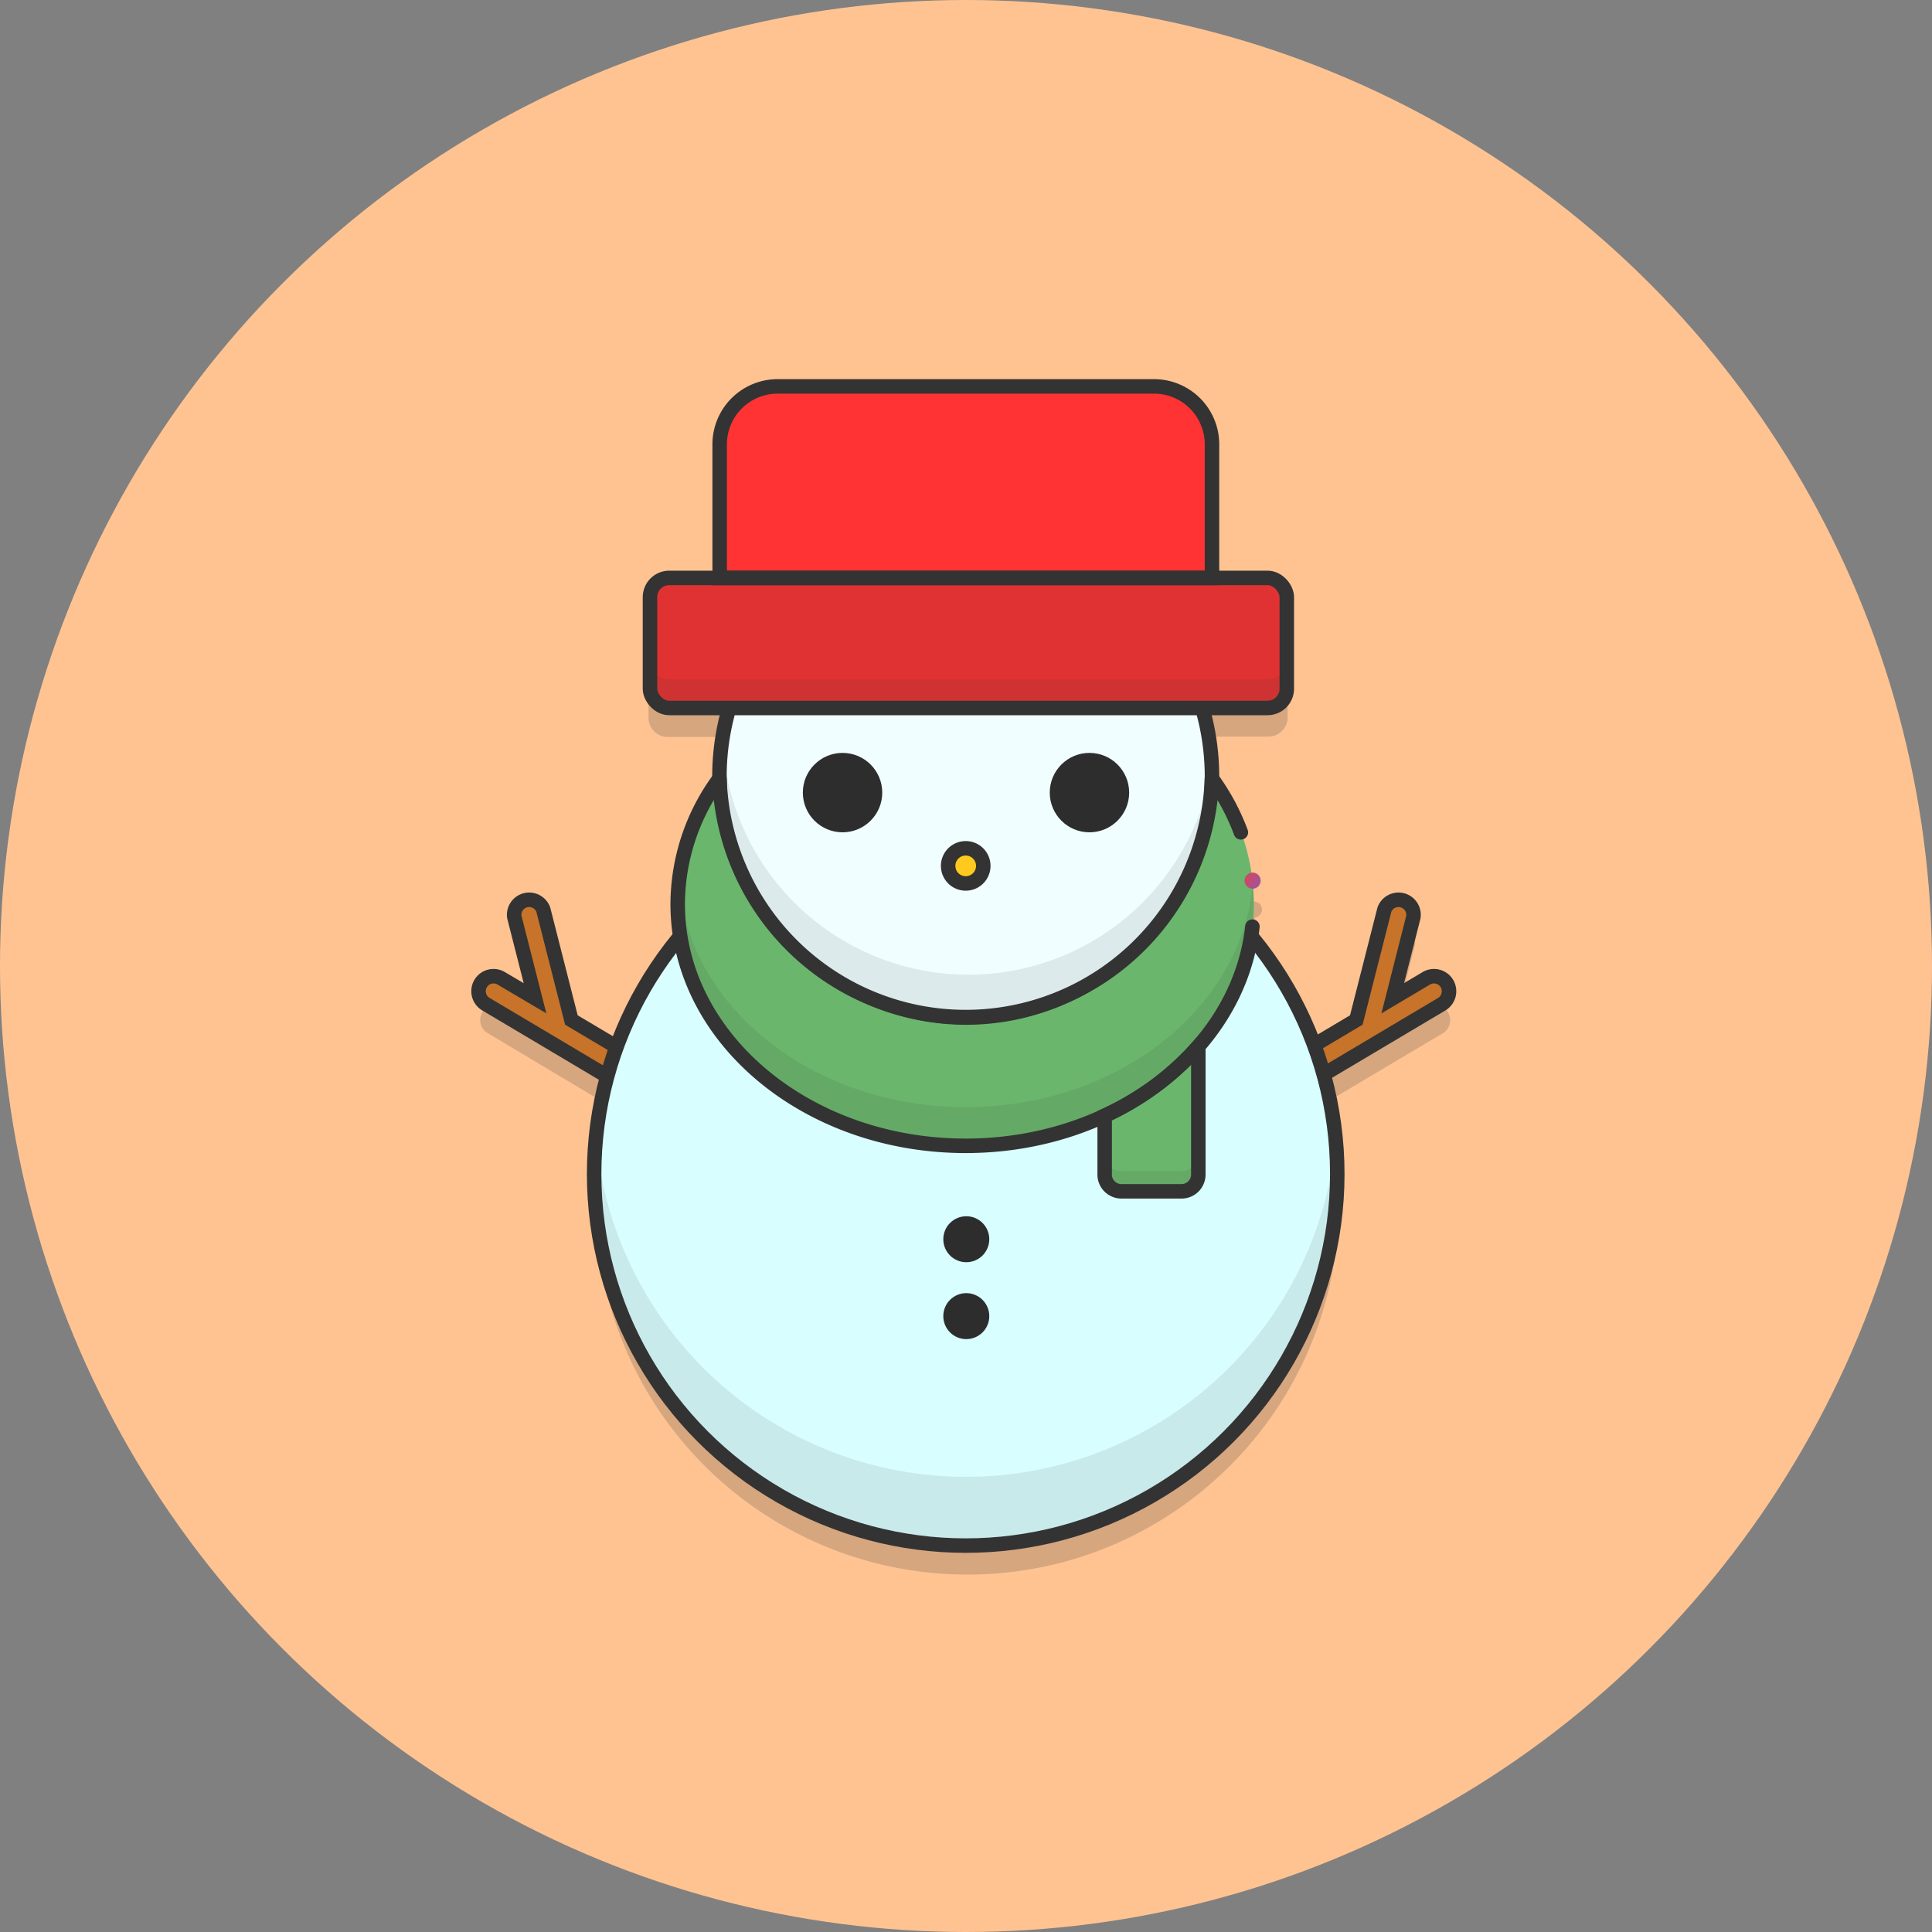 <svg xmlns="http://www.w3.org/2000/svg" xmlns:xlink="http://www.w3.org/1999/xlink" viewBox="0 0 400 400"><rect x="0" y="0" width="400" height="400" fill="#808080" stroke="none"/><defs><style>.a{fill:#ffc392;}.b,.f{fill:#333;isolation:isolate;}.b{opacity:0.2;}.c{fill:#c7732a;}.d,.i{fill:none;stroke:#333;stroke-width:3px;}.d{stroke-miterlimit:10;}.e{fill:#d9feff;}.f{opacity:0.1;}.g{fill:#f0feff;}.h{fill:#6ab66c;}.i{stroke-linecap:round;stroke-linejoin:round;}.j{fill:#f33;}.k{fill:#e03232;}.l{fill:#2d2d2d;}.m{fill:#ffc91d;}.n{fill:url(#a);}</style><linearGradient id="a" x1="256.97" y1="221.13" x2="260.86" y2="218.74" gradientTransform="matrix(1, 0, 0, -1, 0, 402)" gradientUnits="userSpaceOnUse"><stop offset="0" stop-color="#e34248"/><stop offset="1" stop-color="#9e55a0"/></linearGradient></defs><circle class="a" cx="200" cy="200" r="200"/><path class="b" d="M299.84,209.63h0a3.11,3.11,0,0,0-4.26-1.08l-6.95,4.13,4.27-16.8a3.2,3.2,0,0,0,.09-.62,3,3,0,0,0-.18-1.19,3.32,3.32,0,0,0-.25-.54,3.1,3.1,0,0,0-1.91-1.43,2.84,2.84,0,0,0-.65-.1,3,3,0,0,0-1.19.18,3.17,3.17,0,0,0-1.75,1.57,2.63,2.63,0,0,0-.22.59L281,217.17l-8.64,5.13a76.94,76.94,0,0,0-13-22.44,43.43,43.43,0,0,0,.55-6.73,27.91,27.91,0,0,0-.12-3.17,1.66,1.66,0,0,0-.22-3.31h-.16a44.65,44.65,0,0,0-7.72-18.9v-1c0-1.69-.09-3.35-.25-5-.08.86-.19,1.7-.32,2.54a50.61,50.61,0,0,0-2-11.78h13.47a4,4,0,0,0,4-4V129.64a4,4,0,0,0-4-4H251.27V98a12,12,0,0,0-12-12h-78a12,12,0,0,0-12,12v27.65h-11a4,4,0,0,0-4,4v18.94a4,4,0,0,0,4,4h13a51.18,51.18,0,0,0-2,14.24v.53a44.38,44.38,0,0,0-8.38,22.28,4.81,4.81,0,0,0-.07-.53c-.12,1.34-.2,2.69-.2,4a42.67,42.67,0,0,0,.55,6.67A76.7,76.7,0,0,0,128,222.71l-9.35-5.56-5.81-22.83a3.11,3.11,0,0,0-6,1.53l4.28,16.8-7-4.13a3.12,3.12,0,0,0-4.26,1.08h0a3,3,0,0,0-.43,1.77,3.12,3.12,0,0,0,1.51,2.5l25.1,15A76.93,76.93,0,0,0,200.22,326h.06a76.47,76.47,0,0,0,11.71-.89c1.28-.19,2.54-.42,3.79-.67,2.51-.52,5-1.15,7.37-1.9a75.84,75.84,0,0,0,17-7.68c2.11-1.28,4.16-2.67,6.14-4.14,1-.74,2-1.5,2.9-2.29a76.77,76.77,0,0,0,28-59.36c0-1.21,0-2.41-.09-3.6s-.15-2.35-.25-3.51h0a77.09,77.09,0,0,0-2.5-13.56l24.39-14.49a3.15,3.15,0,0,0,1.08-4.27Z"/><path class="c" d="M299.57,203.63h0a3.12,3.12,0,0,0-4.27-1.08l-6.95,4.13,4.27-16.8a3.11,3.11,0,0,0-6-1.53l-5.81,22.83-20.63,12.26a3.11,3.11,0,0,0-1.08,4.26h0a3.12,3.12,0,0,0,4.26,1.09l35.15-20.89A3.14,3.14,0,0,0,299.57,203.63Z"/><path class="c" d="M99.51,203.63h0a3.11,3.11,0,0,1,4.26-1.08l7,4.13-4.28-16.8a3.11,3.11,0,0,1,6-1.53l5.81,22.83,20.63,12.26A3.11,3.11,0,0,1,140,227.7h0a3.12,3.12,0,0,1-4.26,1.09L100.6,207.9A3.13,3.13,0,0,1,99.51,203.63Z"/><path class="d" d="M299.57,203.63h0a3.12,3.12,0,0,0-4.27-1.08l-6.95,4.13,4.27-16.8a3.11,3.11,0,0,0-6-1.53l-5.81,22.83-20.63,12.26a3.11,3.11,0,0,0-1.08,4.26h0a3.12,3.12,0,0,0,4.26,1.09l35.15-20.89A3.14,3.14,0,0,0,299.57,203.63Z"/><path class="d" d="M99.51,203.63h0a3.11,3.11,0,0,1,4.26-1.08l7,4.13-4.28-16.8a3.11,3.11,0,0,1,6-1.53l5.81,22.83,20.63,12.26A3.11,3.11,0,0,1,140,227.7h0a3.12,3.12,0,0,1-4.26,1.09L100.6,207.9A3.13,3.13,0,0,1,99.51,203.63Z"/><circle class="e" cx="200" cy="243.07" r="76.93"/><path class="f" d="M200,305.76A76.93,76.93,0,0,1,123.41,236c-.21,2.35-.34,4.72-.34,7.12a76.93,76.93,0,0,0,153.86,0c0-2.4-.13-4.77-.34-7.12A76.93,76.93,0,0,1,200,305.76Z"/><circle class="d" cx="199.94" cy="243.07" r="76.93"/><circle class="g" cx="200" cy="160.81" r="50.99"/><path class="f" d="M200.5,201.8a51,51,0,0,1-50.74-46c-.16,1.65-.25,3.31-.25,5a51,51,0,0,0,102,0c0-1.69-.09-3.35-.25-5A51,51,0,0,1,200.5,201.8Z"/><circle class="d" cx="199.94" cy="160.81" r="50.99"/><path class="h" d="M251,161.17a51,51,0,0,1-102,0,44,44,0,0,0-8.64,26c0,27.65,26.7,50.06,59.62,50.06s59.62-22.41,59.62-50.06A44,44,0,0,0,251,161.17Z"/><rect class="h" x="228.83" y="211.8" width="19.39" height="34.85" rx="3.45"/><path class="f" d="M199.94,229.22c-31.35,0-57-20.32-59.42-46.13-.12,1.34-.2,2.69-.2,4,0,27.65,26.7,50.06,59.62,50.06s59.62-22.41,59.62-50.06c0-1.36-.07-2.71-.2-4C257,208.9,231.3,229.22,199.94,229.22Z"/><path class="f" d="M244.65,242.46H232.16a3.47,3.47,0,0,1-3.45-3.45v4.19a3.47,3.47,0,0,0,3.45,3.45h12.49a3.47,3.47,0,0,0,3.45-3.45V239A3.46,3.46,0,0,1,244.65,242.46Z"/><path class="i" d="M256.91,172.33a46.4,46.4,0,0,0-6-11.16,51,51,0,0,1-101.95,0,44,44,0,0,0-8.65,26c0,27.65,26.7,50.06,59.62,50.06,31,0,56.56-19.93,59.37-45.38"/><rect class="j" x="149.01" y="80" width="101.98" height="51.67" rx="12"/><rect class="k" x="134.02" y="119.65" width="131.85" height="26.93" rx="3.99"/><path class="f" d="M262.44,140.65H138.56a4,4,0,0,1-4-4v5.92a4,4,0,0,0,4,4H262.44a4,4,0,0,0,4-4v-5.92A4,4,0,0,1,262.44,140.65Z"/><rect class="d" x="134.57" y="119.65" width="131.85" height="26.93" rx="3.99"/><path class="d" d="M250.93,119.65V92a12,12,0,0,0-12-12H161a12,12,0,0,0-12,12v27.65Z"/><circle class="l" cx="174.44" cy="164.1" r="8.22"/><circle class="l" cx="225.56" cy="164.1" r="8.22"/><circle class="m" cx="199.94" cy="179.27" r="3.64"/><circle class="d" cx="199.94" cy="179.27" r="3.64"/><circle class="l" cx="200.06" cy="256.57" r="4.76"/><circle class="l" cx="200.06" cy="272.49" r="4.76"/><path class="d" d="M228.71,231v12.2a3.47,3.47,0,0,0,3.45,3.45h12.49a3.47,3.47,0,0,0,3.45-3.45V216.64A57.78,57.78,0,0,1,228.71,231Z"/><circle class="n" cx="259.34" cy="182.33" r="1.67"/></svg>